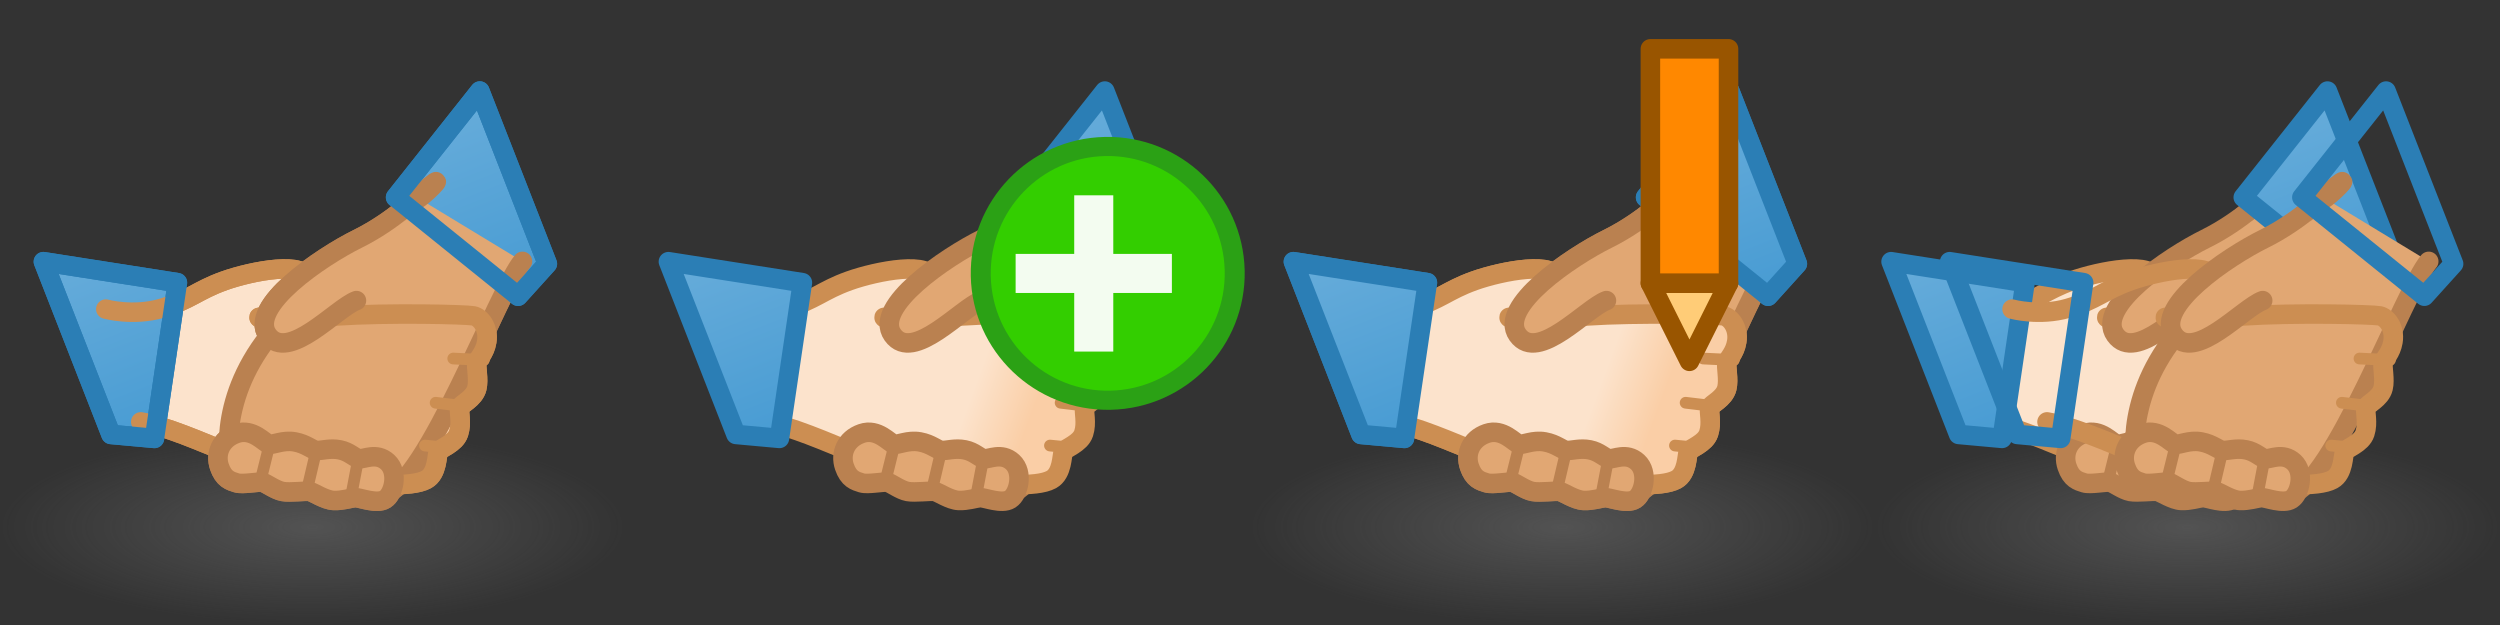 <?xml version="1.0" encoding="UTF-8" standalone="no"?>
<!-- Created with Inkscape (http://www.inkscape.org/) -->

<svg
   xmlns:dc="http://purl.org/dc/elements/1.1/"
   xmlns:cc="http://creativecommons.org/ns#"
   xmlns:rdf="http://www.w3.org/1999/02/22-rdf-syntax-ns#"
   xmlns:svg="http://www.w3.org/2000/svg"
   xmlns="http://www.w3.org/2000/svg"
   xmlns:xlink="http://www.w3.org/1999/xlink"
   xmlns:sodipodi="http://sodipodi.sourceforge.net/DTD/sodipodi-0.dtd"
   xmlns:inkscape="http://www.inkscape.org/namespaces/inkscape"
   width="128"
   height="32"
   id="svg4369"
   version="1.1"
   inkscape:version="0.48.5 r10040"
   sodipodi:docname="connection.svg">
  <rect width="100%" height="100%" fill="#333333" stroke="none"/>
  <defs
     id="defs4371">
    <linearGradient
       id="linearGradient3592-9">
      <stop
         id="stop3594-6"
         offset="0"
         style="stop-color:#777777;stop-opacity:0.467;" />
      <stop
         id="stop3596-3"
         offset="1"
         style="stop-color:#777777;stop-opacity:0;" />
    </linearGradient>
    <linearGradient
       id="linearGradient6449">
      <stop
         style="stop-color:#fce3cc;stop-opacity:1;"
         offset="0"
         id="stop6451" />
      <stop
         style="stop-color:#facea6;stop-opacity:1;"
         offset="1"
         id="stop6453" />
    </linearGradient>
    <linearGradient
       id="linearGradient7187">
      <stop
         style="stop-color:#6aaedb;stop-opacity:1;"
         offset="0"
         id="stop7189" />
      <stop
         style="stop-color:#499cd3;stop-opacity:1;"
         offset="1"
         id="stop7191" />
    </linearGradient>
    <linearGradient
       inkscape:collect="always"
       xlink:href="#linearGradient6449"
       id="linearGradient11576"
       gradientUnits="userSpaceOnUse"
       gradientTransform="translate(-1,1020.237)"
       x1="2574.198"
       y1="52.821"
       x2="2576.625"
       y2="54.969" />
    <linearGradient
       inkscape:collect="always"
       xlink:href="#linearGradient7187"
       id="linearGradient11578"
       gradientUnits="userSpaceOnUse"
       x1="2561.688"
       y1="1060.685"
       x2="2561.688"
       y2="1071.685" />
    <linearGradient
       inkscape:collect="always"
       xlink:href="#linearGradient7187"
       id="linearGradient11580"
       gradientUnits="userSpaceOnUse"
       x1="2583.688"
       y1="1060.685"
       x2="2583.688"
       y2="1071.685" />
    <radialGradient
       inkscape:collect="always"
       xlink:href="#linearGradient3592-9"
       id="radialGradient11582"
       gradientUnits="userSpaceOnUse"
       gradientTransform="matrix(1,0,0,0.312,2560,1038.925)"
       cx="16"
       cy="27"
       fx="16"
       fy="27"
       r="16" />
    <radialGradient
       inkscape:collect="always"
       xlink:href="#linearGradient3592-9"
       id="radialGradient8400-2"
       gradientUnits="userSpaceOnUse"
       gradientTransform="matrix(1,0,0,0.312,2720,1038.925)"
       cx="16"
       cy="27"
       fx="16"
       fy="27"
       r="16" />
    <linearGradient
       id="linearGradient6449-7">
      <stop
         style="stop-color:#fce3cc;stop-opacity:1;"
         offset="0"
         id="stop6451-1" />
      <stop
         style="stop-color:#facea6;stop-opacity:1;"
         offset="1"
         id="stop6453-1" />
    </linearGradient>
    <linearGradient
       id="linearGradient7187-9">
      <stop
         style="stop-color:#6aaedb;stop-opacity:1;"
         offset="0"
         id="stop7189-3" />
      <stop
         style="stop-color:#499cd3;stop-opacity:1;"
         offset="1"
         id="stop7191-6" />
    </linearGradient>
    <linearGradient
       inkscape:collect="always"
       xlink:href="#linearGradient6449-7"
       id="linearGradient10820"
       gradientUnits="userSpaceOnUse"
       gradientTransform="translate(-1,1020.237)"
       x1="2574.198"
       y1="52.821"
       x2="2576.625"
       y2="54.969" />
    <linearGradient
       inkscape:collect="always"
       xlink:href="#linearGradient7187-9"
       id="linearGradient10822"
       gradientUnits="userSpaceOnUse"
       x1="2561.688"
       y1="1060.685"
       x2="2561.688"
       y2="1071.685" />
    <linearGradient
       inkscape:collect="always"
       xlink:href="#linearGradient7187-9"
       id="linearGradient10824"
       gradientUnits="userSpaceOnUse"
       x1="2583.688"
       y1="1060.685"
       x2="2583.688"
       y2="1071.685" />
  </defs>
  <sodipodi:namedview
     id="base"
     pagecolor="#ffffff"
     bordercolor="#666666"
     borderopacity="1.0"
     inkscape:pageopacity="0.0"
     inkscape:pageshadow="2"
     inkscape:zoom="5.6"
     inkscape:cx="35.054873"
     inkscape:cy="1.531777"
     inkscape:document-units="px"
     inkscape:current-layer="layer1"
     showgrid="true"
     inkscape:snap-bbox="true"
     inkscape:window-width="1366"
     inkscape:window-height="705"
     inkscape:window-x="0"
     inkscape:window-y="27"
     inkscape:window-maximized="1">
    <inkscape:grid
       type="xygrid"
       id="grid4873"
       empspacing="5"
       visible="true"
       enabled="true"
       snapvisiblegridlinesonly="true" />
  </sodipodi:namedview>
  <g
     inkscape:label="Layer 1"
     inkscape:groupmode="layer"
     id="layer1"
     transform="translate(0,-1020.362)">
    <g
       id="g4442"
       transform="translate(-2688,1.7382813e-5)">
      <g
         id="use7167"
         transform="matrix(0.931,-0.364,0.364,0.931,-80.231,977.422)">
        <path
           sodipodi:nodetypes="czzsc"
           inkscape:connector-curvature="0"
           id="path8167"
           d="m 2583.546,1070.605 c -1.663,0.903 -8.811,8.951 -10.912,8.508 -2.1,-0.443 -6.826,-3.276 -6.792,-4.168 0.034,-0.892 1.213,-4.427 5.713,-6.229 15.196,-6.085 7.085,-2.242 8.105,-3.194"
           style="fill:#e1a773;fill-opacity:1;stroke:#ba8150;stroke-width:1px;stroke-linecap:round;stroke-linejoin:round;stroke-opacity:1" />
        <path
           sodipodi:nodetypes="czsszsssszsczzzc"
           inkscape:connector-curvature="0"
           id="path8169"
           d="m 2562.344,1071.143 c 2.265,1.383 5.334,5.326 7.59,6.293 2.256,0.967 4.071,1.903 4.961,1.785 0.644,-0.085 0.951,-0.978 1.083,-1.1 0.158,-0.146 0.956,-0.067 1.318,-0.506 0.362,-0.439 0.393,-1.022 0.53,-1.199 0.119,-0.153 0.858,-0.154 1.183,-0.619 0.264,-0.377 0.339,-1.014 0.479,-1.208 0.121,-0.168 0.553,-0.31 0.856,-0.821 0.36,-0.609 0.169,-1.274 -0.154,-1.479 -0.323,-0.205 -3.965,-1.734 -6.545,-2.551 -0.786,-0.249 -3.838,-1.216 -3.708,-1.375 0.834,0.34 2.59,0.135 3,-0.844 0.41,-0.979 -2.493,-1.506 -3.978,-1.55 -1.485,-0.043 -1.972,0.279 -3.494,0.145 -1.521,-0.134 -2.685,-1.002 -2.685,-1.002"
           style="fill:url(#linearGradient11576);fill-opacity:1;stroke:#cc8e52;stroke-width:1px;stroke-linecap:round;stroke-linejoin:round;stroke-opacity:1" />
        <path
           sodipodi:nodetypes="czzc"
           inkscape:connector-curvature="0"
           id="path8171"
           d="m 2580.001,1065.47 c 0,0 -1.797,0.805 -3.887,0.987 -2.09,0.181 -6.527,1.18 -6.094,2.906 0.433,1.726 3.788,-0.01 4.875,0.016"
           style="fill:#e1a773;fill-opacity:1;stroke:#ba8150;stroke-width:1px;stroke-linecap:round;stroke-linejoin:round;stroke-opacity:1" />
        <path
           sodipodi:nodetypes="ccccc"
           inkscape:connector-curvature="0"
           id="path8173"
           d="m 2560.688,1071.185 2,1 4,-7 -6,-3.5 z"
           style="fill:url(#linearGradient11578);fill-opacity:1;stroke:#2b7eb5;stroke-width:1px;stroke-linecap:round;stroke-linejoin:round;stroke-opacity:1" />
        <path
           sodipodi:nodetypes="ccccc"
           inkscape:connector-curvature="0"
           id="path8175"
           d="m 2578.688,1065.185 4,7 2,-1 0,-9.5 z"
           style="fill:url(#linearGradient11580);fill-opacity:1;stroke:#2b7eb5;stroke-width:1px;stroke-linecap:round;stroke-linejoin:round;stroke-opacity:1" />
        <path
           sodipodi:nodetypes="zzzzzzzzzzzzzzzz"
           inkscape:connector-curvature="0"
           id="path8177"
           d="m 2565.26,1074.741 c 0.031,-0.681 0.564,-1.29 1.44,-1.257 0.876,0.034 1.155,0.989 1.348,1.115 0.193,0.126 0.749,0.047 1.272,0.371 0.523,0.324 0.66,0.706 0.891,0.817 0.231,0.111 0.675,0.124 1.105,0.4 0.43,0.276 0.542,0.649 0.751,0.782 0.209,0.133 0.964,0 1.304,0.695 0.339,0.699 -0.303,1.625 -0.807,1.727 -0.504,0.102 -1.187,-0.569 -1.412,-0.638 -0.225,-0.069 -0.658,-0.082 -1.073,-0.265 -0.415,-0.183 -0.8,-0.764 -0.974,-0.876 -0.174,-0.112 -0.963,-0.3 -1.29,-0.502 -0.328,-0.203 -0.625,-0.701 -0.79,-0.815 -0.165,-0.115 -0.989,-0.25 -1.247,-0.456 -0.258,-0.206 -0.55,-0.416 -0.518,-1.097 z"
           style="fill:#e1a773;fill-opacity:1;stroke:#ba8150;stroke-width:1px;stroke-linecap:round;stroke-linejoin:round;stroke-opacity:1" />
        <path
           sodipodi:nodetypes="cc"
           inkscape:connector-curvature="0"
           id="path8179"
           d="m 2575.459,1077.572 1.095,0.555"
           style="fill:none;stroke:#cc8e52;stroke-width:0.6;stroke-linecap:round;stroke-linejoin:round;stroke-miterlimit:4;stroke-opacity:1;stroke-dasharray:none" />
        <path
           sodipodi:nodetypes="cc"
           inkscape:connector-curvature="0"
           id="path8181"
           d="m 2576.766,1075.729 1.38,0.739"
           style="fill:none;stroke:#cc8e52;stroke-width:0.6;stroke-linecap:round;stroke-linejoin:round;stroke-miterlimit:4;stroke-opacity:1;stroke-dasharray:none" />
        <path
           sodipodi:nodetypes="cc"
           inkscape:connector-curvature="0"
           id="path8183"
           d="m 2578.431,1073.948 c 0.486,0.219 1.663,0.742 1.385,0.625"
           style="fill:none;stroke:#cc8e52;stroke-width:0.6;stroke-linecap:round;stroke-linejoin:round;stroke-miterlimit:4;stroke-opacity:1;stroke-dasharray:none" />
        <path
           sodipodi:nodetypes="cc"
           inkscape:connector-curvature="0"
           id="path8185"
           d="m 2567.173,1075.883 0.734,-1.039"
           style="fill:none;stroke:#ba8150;stroke-width:0.6;stroke-linecap:round;stroke-linejoin:round;stroke-miterlimit:4;stroke-opacity:1;stroke-dasharray:none" />
        <path
           sodipodi:nodetypes="cc"
           inkscape:connector-curvature="0"
           id="path8187"
           d="m 2569.196,1077.211 0.852,-1.234"
           style="fill:none;stroke:#ba8150;stroke-width:0.6;stroke-linecap:round;stroke-linejoin:round;stroke-miterlimit:4;stroke-opacity:1;stroke-dasharray:none" />
        <path
           sodipodi:nodetypes="cc"
           inkscape:connector-curvature="0"
           id="path8189"
           d="m 2571.152,1078.357 0.805,-1.281"
           style="fill:none;stroke:#ba8150;stroke-width:0.6;stroke-linecap:round;stroke-linejoin:round;stroke-miterlimit:4;stroke-opacity:1;stroke-dasharray:none" />
      </g>
      <g
         transform="translate(128,0)"
         id="g7992">
        <rect
           y="1042.362"
           x="2560"
           height="10"
           width="32"
           id="rect5627"
           style="fill:url(#radialGradient11582);fill-opacity:1;fill-rule:evenodd;stroke:none" />
        <use
           transform="translate(-128,0)"
           height="32"
           width="2688"
           x="0"
           y="0"
           xlink:href="#use7167"
           id="use7980" />
      </g>
    </g>
    <use
       x="0"
       y="0"
       xlink:href="#g7992"
       id="use5430"
       transform="translate(-2656,3.4765626e-5)"
       width="2912"
       height="32" />
    <use
       x="0"
       y="0"
       xlink:href="#g4442"
       id="use4969"
       transform="translate(64,0)"
       width="128"
       height="32" />
    <g
       transform="translate(-1696,1.7382813e-5)"
       id="g8091">
      <path
         style="fill:#ffcc77;fill-opacity:1;stroke:#995500;stroke-width:1px;stroke-linecap:butt;stroke-linejoin:round;stroke-opacity:1"
         d="m 1780.5,1034.862 2,4 2,-4 z"
         id="path8093"
         inkscape:connector-curvature="0"
         sodipodi:nodetypes="cccc" />
      <path
         style="fill:#ff8800;fill-opacity:1;stroke:#995500;stroke-width:1px;stroke-linecap:round;stroke-linejoin:round;stroke-opacity:1"
         d="m 1780.5,1022.862 4,0 0,11.998 -4,0 z"
         id="path8095"
         inkscape:connector-curvature="0"
         sodipodi:nodetypes="ccccc" />
    </g>
    <g
       id="g5780"
       transform="translate(-2624,1.7382813e-5)">
      <g
         id="g10826">
        <rect
           style="fill:url(#radialGradient8400-2);fill-opacity:1.0;fill-rule:evenodd;stroke:none"
           id="rect8392"
           width="32"
           height="10"
           x="2720"
           y="1042.362" />
        <use
           height="32"
           width="128"
           transform="translate(-3,0)"
           id="use10818"
           xlink:href="#use8402"
           y="0"
           x="0" />
        <g
           id="use8402"
           transform="matrix(0.931,-0.364,0.364,0.931,-46.631,977.422)">
          <path
             sodipodi:nodetypes="czzsc"
             inkscape:connector-curvature="0"
             id="path11095"
             d="m 2583.546,1070.605 c -1.663,0.903 -8.811,8.951 -10.912,8.508 -2.1,-0.443 -6.826,-3.276 -6.792,-4.168 0.034,-0.892 1.213,-4.427 5.713,-6.229 15.196,-6.085 7.085,-2.242 8.105,-3.194"
             style="fill:#e1a773;fill-opacity:1;stroke:#ba8150;stroke-width:1px;stroke-linecap:round;stroke-linejoin:round;stroke-opacity:1" />
          <path
             sodipodi:nodetypes="czsszsssszsczzzc"
             inkscape:connector-curvature="0"
             id="path11097"
             d="m 2562.344,1071.143 c 2.265,1.383 5.334,5.326 7.59,6.293 2.256,0.967 4.071,1.903 4.961,1.785 0.644,-0.085 0.951,-0.978 1.083,-1.1 0.158,-0.146 0.956,-0.067 1.318,-0.506 0.362,-0.439 0.393,-1.022 0.53,-1.199 0.119,-0.153 0.858,-0.154 1.183,-0.619 0.264,-0.377 0.339,-1.014 0.479,-1.208 0.121,-0.168 0.553,-0.31 0.856,-0.821 0.36,-0.609 0.169,-1.274 -0.154,-1.479 -0.323,-0.205 -3.965,-1.734 -6.545,-2.551 -0.786,-0.249 -3.838,-1.216 -3.708,-1.375 0.834,0.34 2.59,0.135 3,-0.844 0.41,-0.979 -2.493,-1.506 -3.978,-1.55 -1.485,-0.043 -1.972,0.279 -3.494,0.145 -1.521,-0.134 -2.685,-1.002 -2.685,-1.002"
             style="fill:url(#linearGradient10820);fill-opacity:1;stroke:#cc8e52;stroke-width:1px;stroke-linecap:round;stroke-linejoin:round;stroke-opacity:1" />
          <path
             sodipodi:nodetypes="czzc"
             inkscape:connector-curvature="0"
             id="path11099"
             d="m 2580.001,1065.47 c 0,0 -1.797,0.805 -3.887,0.987 -2.09,0.181 -6.527,1.18 -6.094,2.906 0.433,1.726 3.788,-0.01 4.875,0.016"
             style="fill:#e1a773;fill-opacity:1;stroke:#ba8150;stroke-width:1px;stroke-linecap:round;stroke-linejoin:round;stroke-opacity:1" />
          <path
             sodipodi:nodetypes="ccccc"
             inkscape:connector-curvature="0"
             id="path11101"
             d="m 2560.688,1071.185 2,1 4,-7 -6,-3.5 z"
             style="fill:url(#linearGradient10822);fill-opacity:1;stroke:#2b7eb5;stroke-width:1px;stroke-linecap:round;stroke-linejoin:round;stroke-opacity:1" />
          <path
             sodipodi:nodetypes="ccccc"
             inkscape:connector-curvature="0"
             id="path11103"
             d="m 2578.688,1065.185 4,7 2,-1 0,-9.5 z"
             style="fill:url(#linearGradient10824);fill-opacity:1;stroke:#2b7eb5;stroke-width:1px;stroke-linecap:round;stroke-linejoin:round;stroke-opacity:1" />
          <path
             sodipodi:nodetypes="zzzzzzzzzzzzzzzz"
             inkscape:connector-curvature="0"
             id="path11105"
             d="m 2565.26,1074.741 c 0.031,-0.681 0.564,-1.29 1.44,-1.257 0.876,0.034 1.155,0.989 1.348,1.115 0.193,0.126 0.749,0.047 1.272,0.371 0.523,0.324 0.66,0.706 0.891,0.817 0.231,0.111 0.675,0.124 1.105,0.4 0.43,0.276 0.542,0.649 0.751,0.782 0.209,0.133 0.964,0 1.304,0.695 0.339,0.699 -0.303,1.625 -0.807,1.727 -0.504,0.102 -1.187,-0.569 -1.412,-0.638 -0.225,-0.069 -0.658,-0.082 -1.073,-0.265 -0.415,-0.183 -0.8,-0.764 -0.974,-0.876 -0.174,-0.112 -0.963,-0.3 -1.29,-0.502 -0.328,-0.203 -0.625,-0.701 -0.79,-0.815 -0.165,-0.115 -0.989,-0.25 -1.247,-0.456 -0.258,-0.206 -0.55,-0.416 -0.518,-1.097 z"
             style="fill:#e1a773;fill-opacity:1;stroke:#ba8150;stroke-width:1px;stroke-linecap:round;stroke-linejoin:round;stroke-opacity:1" />
          <path
             sodipodi:nodetypes="cc"
             inkscape:connector-curvature="0"
             id="path11107"
             d="m 2575.459,1077.572 1.095,0.555"
             style="fill:none;stroke:#cc8e52;stroke-width:0.6;stroke-linecap:round;stroke-linejoin:round;stroke-miterlimit:4;stroke-opacity:1;stroke-dasharray:none" />
          <path
             sodipodi:nodetypes="cc"
             inkscape:connector-curvature="0"
             id="path11109"
             d="m 2576.766,1075.729 1.38,0.739"
             style="fill:none;stroke:#cc8e52;stroke-width:0.6;stroke-linecap:round;stroke-linejoin:round;stroke-miterlimit:4;stroke-opacity:1;stroke-dasharray:none" />
          <path
             sodipodi:nodetypes="cc"
             inkscape:connector-curvature="0"
             id="path11111"
             d="m 2578.431,1073.948 c 0.486,0.219 1.663,0.742 1.385,0.625"
             style="fill:none;stroke:#cc8e52;stroke-width:0.6;stroke-linecap:round;stroke-linejoin:round;stroke-miterlimit:4;stroke-opacity:1;stroke-dasharray:none" />
          <path
             sodipodi:nodetypes="cc"
             inkscape:connector-curvature="0"
             id="path11113"
             d="m 2567.173,1075.883 0.734,-1.039"
             style="fill:none;stroke:#ba8150;stroke-width:0.6;stroke-linecap:round;stroke-linejoin:round;stroke-miterlimit:4;stroke-opacity:1;stroke-dasharray:none" />
          <path
             sodipodi:nodetypes="cc"
             inkscape:connector-curvature="0"
             id="path11115"
             d="m 2569.196,1077.211 0.852,-1.234"
             style="fill:none;stroke:#ba8150;stroke-width:0.6;stroke-linecap:round;stroke-linejoin:round;stroke-miterlimit:4;stroke-opacity:1;stroke-dasharray:none" />
          <path
             sodipodi:nodetypes="cc"
             inkscape:connector-curvature="0"
             id="path11117"
             d="m 2571.152,1078.357 0.805,-1.281"
             style="fill:none;stroke:#ba8150;stroke-width:0.6;stroke-linecap:round;stroke-linejoin:round;stroke-miterlimit:4;stroke-opacity:1;stroke-dasharray:none" />
        </g>
      </g>
    </g>
    <g
       id="g6634"
       transform="translate(-20,1)">
      <path
         sodipodi:type="arc"
         style="fill:#33ce00;fill-opacity:1;stroke:#2ba115;stroke-width:0.981;stroke-linecap:round;stroke-linejoin:round;stroke-miterlimit:4;stroke-opacity:1;stroke-dasharray:none"
         id="path6624"
         sodipodi:cx="2872.25"
         sodipodi:cy="13"
         sodipodi:rx="6.2394724"
         sodipodi:ry="6.5106826"
         d="m 2878.488,12.868 c 0.07,3.595 -2.667,6.568 -6.112,6.641 -3.445,0.073 -6.295,-2.782 -6.365,-6.377 -0.07,-3.595 2.667,-6.568 6.112,-6.641 3.436,-0.073 6.281,2.768 6.364,6.353"
         transform="matrix(1.042,0,0,0.998,-2916.168,1020.384)"
         sodipodi:start="6.2629197"
         sodipodi:end="12.542317"
         sodipodi:open="true" />
      <path
         style="fill:#ffffff;fill-opacity:0.941;stroke:none"
         d="m 72,1034.362 0,-2 3,0 0,-3 2,0 0,3 3,0 0,2 -3,0 0,3 -2,0 0,-3 z"
         id="path6628"
         inkscape:connector-curvature="0"
         sodipodi:nodetypes="ccccccccccccc" />
    </g>
  </g>
</svg>
